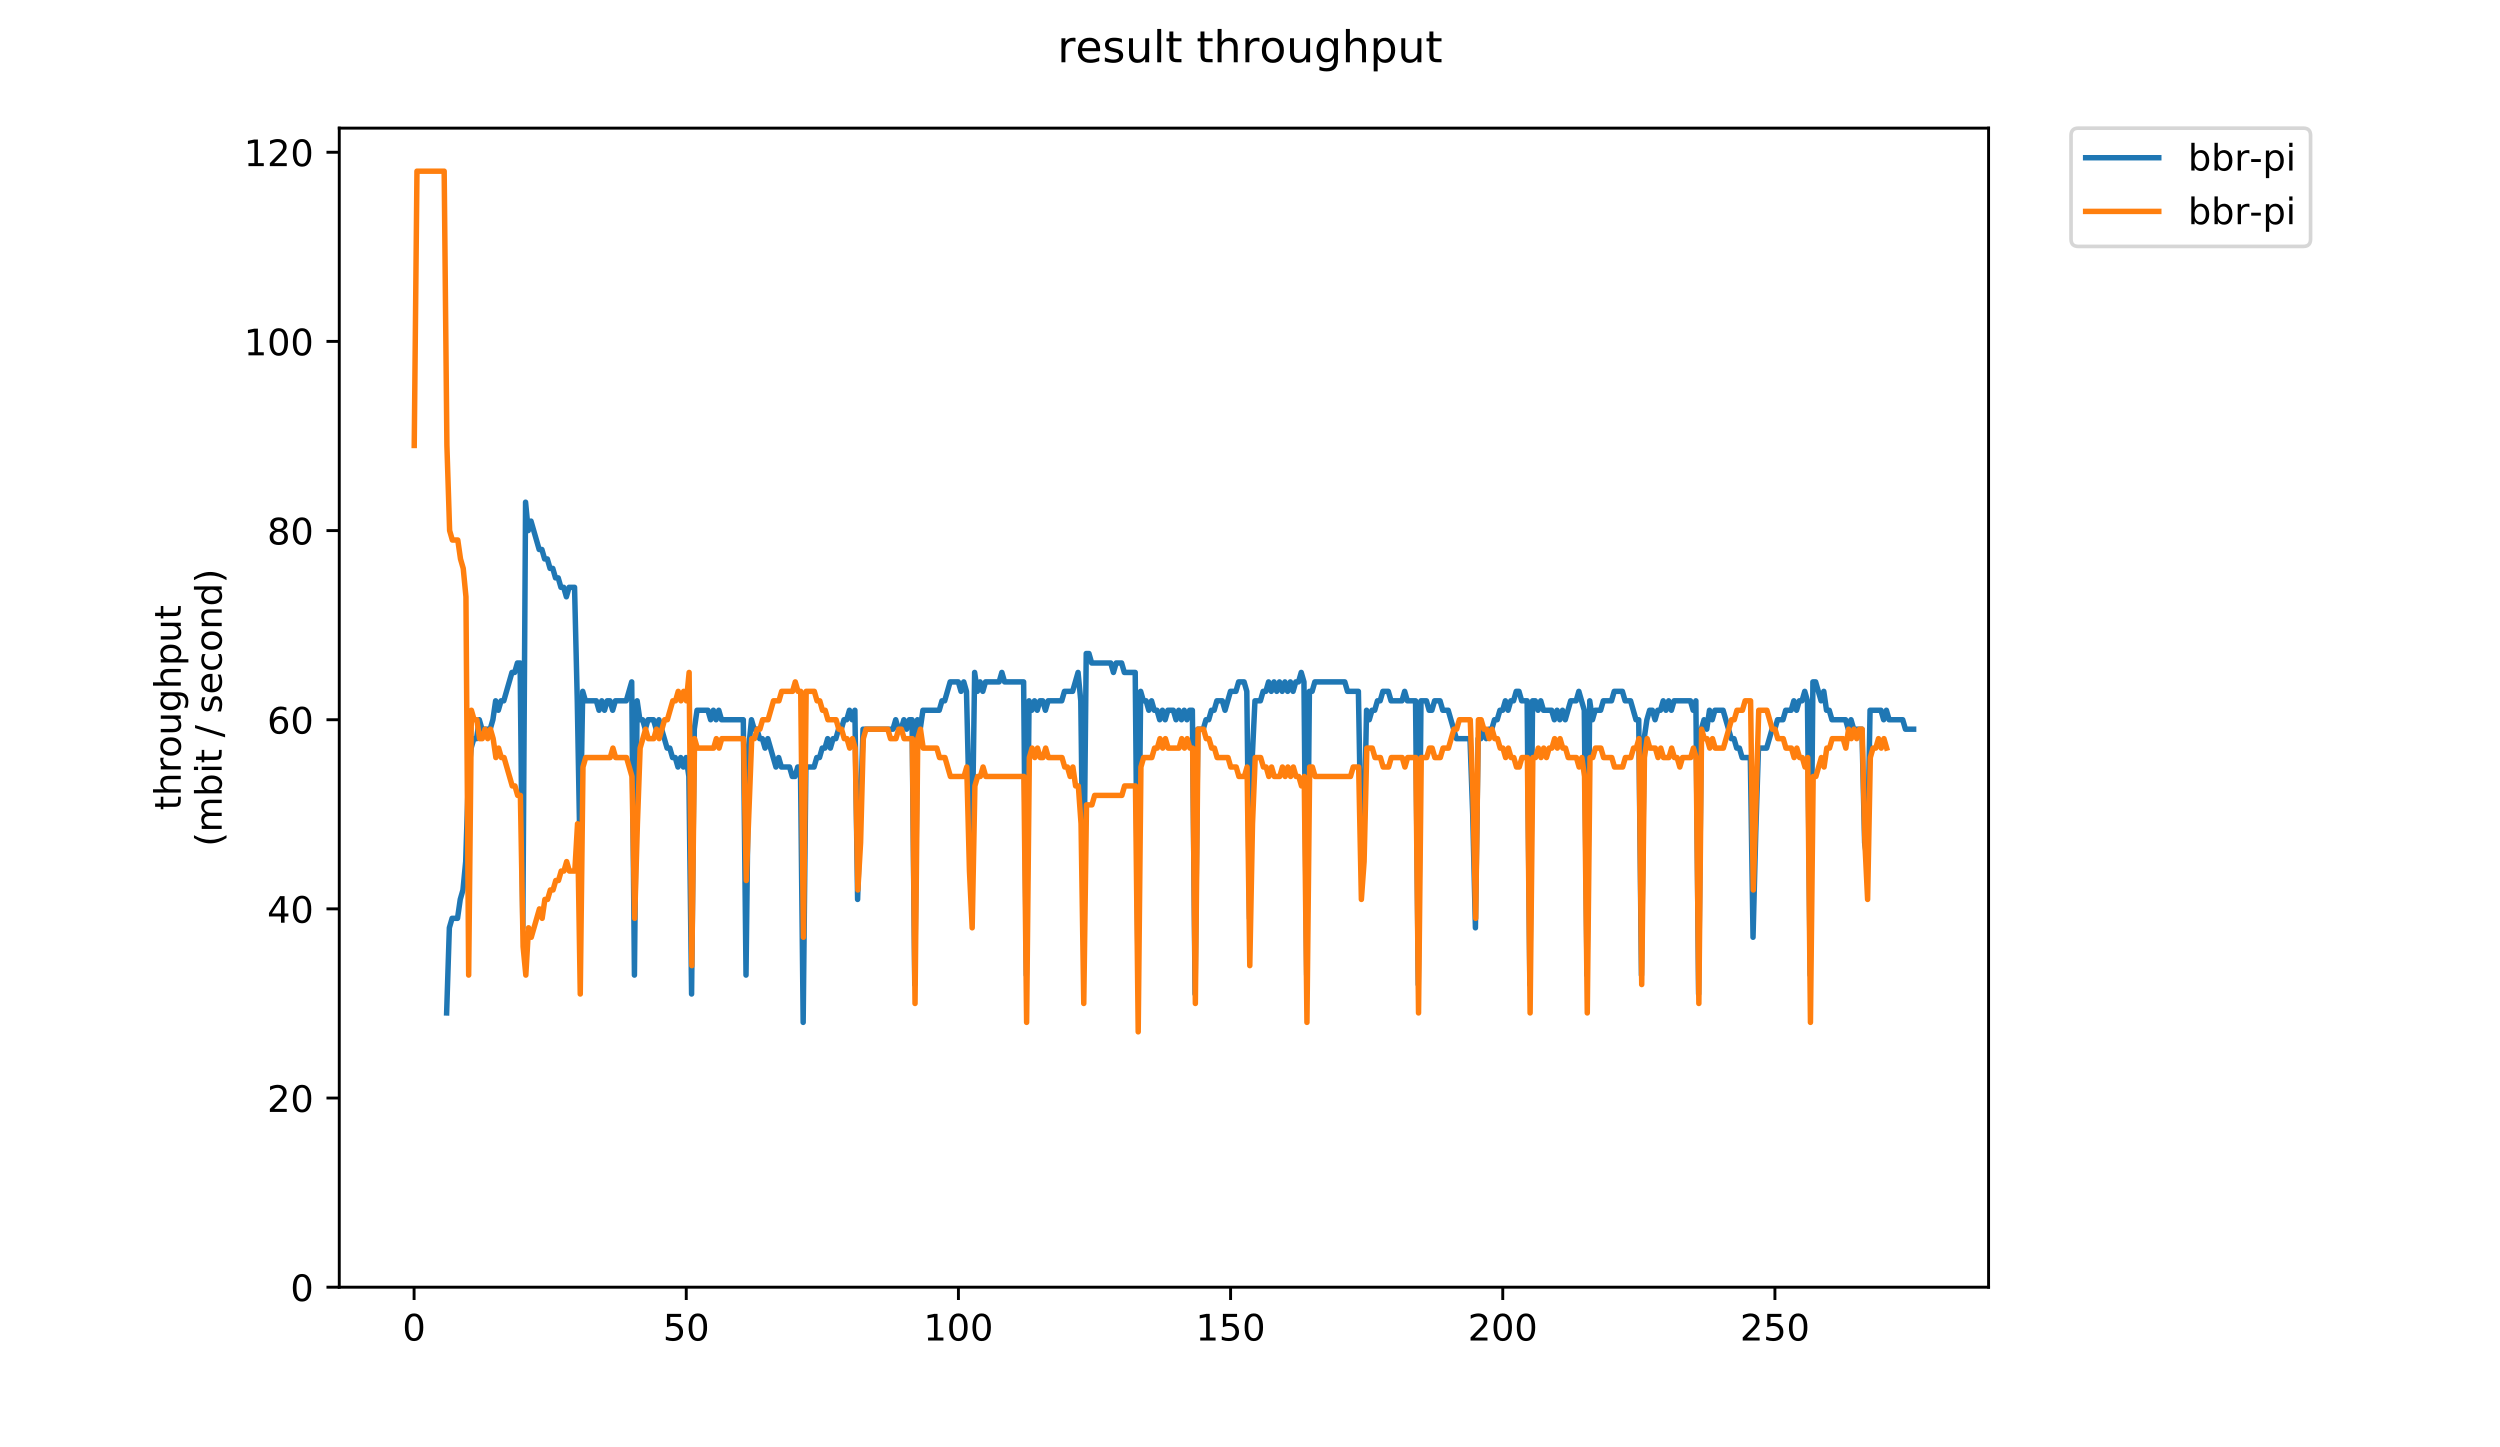 <?xml version="1.0" encoding="utf-8" standalone="no"?>
<!DOCTYPE svg PUBLIC "-//W3C//DTD SVG 1.1//EN"
  "http://www.w3.org/Graphics/SVG/1.1/DTD/svg11.dtd">
<!-- Created with matplotlib (https://matplotlib.org/) -->
<svg height="396pt" version="1.1" viewBox="0 0 684 396" width="684pt" xmlns="http://www.w3.org/2000/svg" xmlns:xlink="http://www.w3.org/1999/xlink">
 <defs>
  <style type="text/css">
*{stroke-linecap:butt;stroke-linejoin:round;}
  </style>
 </defs>
 <g id="figure_1">
  <g id="patch_1">
   <path d="M 0 396 
L 684 396 
L 684 0 
L 0 0 
z
" style="fill:#ffffff;"/>
  </g>
  <g id="axes_1">
   <g id="patch_2">
    <path d="M 92.824 352.174 
L 544.074 352.174 
L 544.074 35.062 
L 92.824 35.062 
z
" style="fill:#ffffff;"/>
   </g>
   <g id="matplotlib.axis_1">
    <g id="xtick_1">
     <g id="line2d_1">
      <defs>
       <path d="M 0 0 
L 0 3.5 
" id="m5787524701" style="stroke:#000000;stroke-width:0.8;"/>
      </defs>
      <g>
       <use style="stroke:#000000;stroke-width:0.8;" x="113.295" xlink:href="#m5787524701" y="352.174"/>
      </g>
     </g>
     <g id="text_1">
      <!-- 0 -->
      <defs>
       <path d="M 31.781 66.406 
Q 24.172 66.406 20.328 58.906 
Q 16.5 51.422 16.5 36.375 
Q 16.5 21.391 20.328 13.891 
Q 24.172 6.391 31.781 6.391 
Q 39.453 6.391 43.281 13.891 
Q 47.125 21.391 47.125 36.375 
Q 47.125 51.422 43.281 58.906 
Q 39.453 66.406 31.781 66.406 
z
M 31.781 74.219 
Q 44.047 74.219 50.516 64.516 
Q 56.984 54.828 56.984 36.375 
Q 56.984 17.969 50.516 8.266 
Q 44.047 -1.422 31.781 -1.422 
Q 19.531 -1.422 13.062 8.266 
Q 6.594 17.969 6.594 36.375 
Q 6.594 54.828 13.062 64.516 
Q 19.531 74.219 31.781 74.219 
z
" id="DejaVuSans-48"/>
      </defs>
      <g transform="translate(110.114 366.773)scale(0.1 -0.1)">
       <use xlink:href="#DejaVuSans-48"/>
      </g>
     </g>
    </g>
    <g id="xtick_2">
     <g id="line2d_2">
      <g>
       <use style="stroke:#000000;stroke-width:0.8;" x="187.76" xlink:href="#m5787524701" y="352.174"/>
      </g>
     </g>
     <g id="text_2">
      <!-- 50 -->
      <defs>
       <path d="M 10.797 72.906 
L 49.516 72.906 
L 49.516 64.594 
L 19.828 64.594 
L 19.828 46.734 
Q 21.969 47.469 24.109 47.828 
Q 26.266 48.188 28.422 48.188 
Q 40.625 48.188 47.75 41.5 
Q 54.891 34.812 54.891 23.391 
Q 54.891 11.625 47.562 5.094 
Q 40.234 -1.422 26.906 -1.422 
Q 22.312 -1.422 17.547 -0.641 
Q 12.797 0.141 7.719 1.703 
L 7.719 11.625 
Q 12.109 9.234 16.797 8.062 
Q 21.484 6.891 26.703 6.891 
Q 35.156 6.891 40.078 11.328 
Q 45.016 15.766 45.016 23.391 
Q 45.016 31 40.078 35.438 
Q 35.156 39.891 26.703 39.891 
Q 22.75 39.891 18.812 39.016 
Q 14.891 38.141 10.797 36.281 
z
" id="DejaVuSans-53"/>
      </defs>
      <g transform="translate(181.397 366.773)scale(0.1 -0.1)">
       <use xlink:href="#DejaVuSans-53"/>
       <use x="63.623" xlink:href="#DejaVuSans-48"/>
      </g>
     </g>
    </g>
    <g id="xtick_3">
     <g id="line2d_3">
      <g>
       <use style="stroke:#000000;stroke-width:0.8;" x="262.224" xlink:href="#m5787524701" y="352.174"/>
      </g>
     </g>
     <g id="text_3">
      <!-- 100 -->
      <defs>
       <path d="M 12.406 8.297 
L 28.516 8.297 
L 28.516 63.922 
L 10.984 60.406 
L 10.984 69.391 
L 28.422 72.906 
L 38.281 72.906 
L 38.281 8.297 
L 54.391 8.297 
L 54.391 0 
L 12.406 0 
z
" id="DejaVuSans-49"/>
      </defs>
      <g transform="translate(252.681 366.773)scale(0.1 -0.1)">
       <use xlink:href="#DejaVuSans-49"/>
       <use x="63.623" xlink:href="#DejaVuSans-48"/>
       <use x="127.246" xlink:href="#DejaVuSans-48"/>
      </g>
     </g>
    </g>
    <g id="xtick_4">
     <g id="line2d_4">
      <g>
       <use style="stroke:#000000;stroke-width:0.8;" x="336.689" xlink:href="#m5787524701" y="352.174"/>
      </g>
     </g>
     <g id="text_4">
      <!-- 150 -->
      <g transform="translate(327.145 366.773)scale(0.1 -0.1)">
       <use xlink:href="#DejaVuSans-49"/>
       <use x="63.623" xlink:href="#DejaVuSans-53"/>
       <use x="127.246" xlink:href="#DejaVuSans-48"/>
      </g>
     </g>
    </g>
    <g id="xtick_5">
     <g id="line2d_5">
      <g>
       <use style="stroke:#000000;stroke-width:0.8;" x="411.154" xlink:href="#m5787524701" y="352.174"/>
      </g>
     </g>
     <g id="text_5">
      <!-- 200 -->
      <defs>
       <path d="M 19.188 8.297 
L 53.609 8.297 
L 53.609 0 
L 7.328 0 
L 7.328 8.297 
Q 12.938 14.109 22.625 23.891 
Q 32.328 33.688 34.812 36.531 
Q 39.547 41.844 41.422 45.531 
Q 43.312 49.219 43.312 52.781 
Q 43.312 58.594 39.234 62.25 
Q 35.156 65.922 28.609 65.922 
Q 23.969 65.922 18.812 64.312 
Q 13.672 62.703 7.812 59.422 
L 7.812 69.391 
Q 13.766 71.781 18.938 73 
Q 24.125 74.219 28.422 74.219 
Q 39.75 74.219 46.484 68.547 
Q 53.219 62.891 53.219 53.422 
Q 53.219 48.922 51.531 44.891 
Q 49.859 40.875 45.406 35.406 
Q 44.188 33.984 37.641 27.219 
Q 31.109 20.453 19.188 8.297 
z
" id="DejaVuSans-50"/>
      </defs>
      <g transform="translate(401.61 366.773)scale(0.1 -0.1)">
       <use xlink:href="#DejaVuSans-50"/>
       <use x="63.623" xlink:href="#DejaVuSans-48"/>
       <use x="127.246" xlink:href="#DejaVuSans-48"/>
      </g>
     </g>
    </g>
    <g id="xtick_6">
     <g id="line2d_6">
      <g>
       <use style="stroke:#000000;stroke-width:0.8;" x="485.618" xlink:href="#m5787524701" y="352.174"/>
      </g>
     </g>
     <g id="text_6">
      <!-- 250 -->
      <g transform="translate(476.075 366.773)scale(0.1 -0.1)">
       <use xlink:href="#DejaVuSans-50"/>
       <use x="63.623" xlink:href="#DejaVuSans-53"/>
       <use x="127.246" xlink:href="#DejaVuSans-48"/>
      </g>
     </g>
    </g>
   </g>
   <g id="matplotlib.axis_2">
    <g id="ytick_1">
     <g id="line2d_7">
      <defs>
       <path d="M 0 0 
L -3.5 0 
" id="mc5eca26beb" style="stroke:#000000;stroke-width:0.8;"/>
      </defs>
      <g>
       <use style="stroke:#000000;stroke-width:0.8;" x="92.824" xlink:href="#mc5eca26beb" y="352.174"/>
      </g>
     </g>
     <g id="text_7">
      <!-- 0 -->
      <g transform="translate(79.461 355.973)scale(0.1 -0.1)">
       <use xlink:href="#DejaVuSans-48"/>
      </g>
     </g>
    </g>
    <g id="ytick_2">
     <g id="line2d_8">
      <g>
       <use style="stroke:#000000;stroke-width:0.8;" x="92.824" xlink:href="#mc5eca26beb" y="300.422"/>
      </g>
     </g>
     <g id="text_8">
      <!-- 20 -->
      <g transform="translate(73.099 304.221)scale(0.1 -0.1)">
       <use xlink:href="#DejaVuSans-50"/>
       <use x="63.623" xlink:href="#DejaVuSans-48"/>
      </g>
     </g>
    </g>
    <g id="ytick_3">
     <g id="line2d_9">
      <g>
       <use style="stroke:#000000;stroke-width:0.8;" x="92.824" xlink:href="#mc5eca26beb" y="248.67"/>
      </g>
     </g>
     <g id="text_9">
      <!-- 40 -->
      <defs>
       <path d="M 37.797 64.312 
L 12.891 25.391 
L 37.797 25.391 
z
M 35.203 72.906 
L 47.609 72.906 
L 47.609 25.391 
L 58.016 25.391 
L 58.016 17.188 
L 47.609 17.188 
L 47.609 0 
L 37.797 0 
L 37.797 17.188 
L 4.891 17.188 
L 4.891 26.703 
z
" id="DejaVuSans-52"/>
      </defs>
      <g transform="translate(73.099 252.469)scale(0.1 -0.1)">
       <use xlink:href="#DejaVuSans-52"/>
       <use x="63.623" xlink:href="#DejaVuSans-48"/>
      </g>
     </g>
    </g>
    <g id="ytick_4">
     <g id="line2d_10">
      <g>
       <use style="stroke:#000000;stroke-width:0.8;" x="92.824" xlink:href="#mc5eca26beb" y="196.918"/>
      </g>
     </g>
     <g id="text_10">
      <!-- 60 -->
      <defs>
       <path d="M 33.016 40.375 
Q 26.375 40.375 22.484 35.828 
Q 18.609 31.297 18.609 23.391 
Q 18.609 15.531 22.484 10.953 
Q 26.375 6.391 33.016 6.391 
Q 39.656 6.391 43.531 10.953 
Q 47.406 15.531 47.406 23.391 
Q 47.406 31.297 43.531 35.828 
Q 39.656 40.375 33.016 40.375 
z
M 52.594 71.297 
L 52.594 62.312 
Q 48.875 64.062 45.094 64.984 
Q 41.312 65.922 37.594 65.922 
Q 27.828 65.922 22.672 59.328 
Q 17.531 52.734 16.797 39.406 
Q 19.672 43.656 24.016 45.922 
Q 28.375 48.188 33.594 48.188 
Q 44.578 48.188 50.953 41.516 
Q 57.328 34.859 57.328 23.391 
Q 57.328 12.156 50.688 5.359 
Q 44.047 -1.422 33.016 -1.422 
Q 20.359 -1.422 13.672 8.266 
Q 6.984 17.969 6.984 36.375 
Q 6.984 53.656 15.188 63.938 
Q 23.391 74.219 37.203 74.219 
Q 40.922 74.219 44.703 73.484 
Q 48.484 72.75 52.594 71.297 
z
" id="DejaVuSans-54"/>
      </defs>
      <g transform="translate(73.099 200.717)scale(0.1 -0.1)">
       <use xlink:href="#DejaVuSans-54"/>
       <use x="63.623" xlink:href="#DejaVuSans-48"/>
      </g>
     </g>
    </g>
    <g id="ytick_5">
     <g id="line2d_11">
      <g>
       <use style="stroke:#000000;stroke-width:0.8;" x="92.824" xlink:href="#mc5eca26beb" y="145.165"/>
      </g>
     </g>
     <g id="text_11">
      <!-- 80 -->
      <defs>
       <path d="M 31.781 34.625 
Q 24.75 34.625 20.719 30.859 
Q 16.703 27.094 16.703 20.516 
Q 16.703 13.922 20.719 10.156 
Q 24.75 6.391 31.781 6.391 
Q 38.812 6.391 42.859 10.172 
Q 46.922 13.969 46.922 20.516 
Q 46.922 27.094 42.891 30.859 
Q 38.875 34.625 31.781 34.625 
z
M 21.922 38.812 
Q 15.578 40.375 12.031 44.719 
Q 8.5 49.078 8.5 55.328 
Q 8.5 64.062 14.719 69.141 
Q 20.953 74.219 31.781 74.219 
Q 42.672 74.219 48.875 69.141 
Q 55.078 64.062 55.078 55.328 
Q 55.078 49.078 51.531 44.719 
Q 48 40.375 41.703 38.812 
Q 48.828 37.156 52.797 32.312 
Q 56.781 27.484 56.781 20.516 
Q 56.781 9.906 50.312 4.234 
Q 43.844 -1.422 31.781 -1.422 
Q 19.734 -1.422 13.25 4.234 
Q 6.781 9.906 6.781 20.516 
Q 6.781 27.484 10.781 32.312 
Q 14.797 37.156 21.922 38.812 
z
M 18.312 54.391 
Q 18.312 48.734 21.844 45.562 
Q 25.391 42.391 31.781 42.391 
Q 38.141 42.391 41.719 45.562 
Q 45.312 48.734 45.312 54.391 
Q 45.312 60.062 41.719 63.234 
Q 38.141 66.406 31.781 66.406 
Q 25.391 66.406 21.844 63.234 
Q 18.312 60.062 18.312 54.391 
z
" id="DejaVuSans-56"/>
      </defs>
      <g transform="translate(73.099 148.965)scale(0.1 -0.1)">
       <use xlink:href="#DejaVuSans-56"/>
       <use x="63.623" xlink:href="#DejaVuSans-48"/>
      </g>
     </g>
    </g>
    <g id="ytick_6">
     <g id="line2d_12">
      <g>
       <use style="stroke:#000000;stroke-width:0.8;" x="92.824" xlink:href="#mc5eca26beb" y="93.413"/>
      </g>
     </g>
     <g id="text_12">
      <!-- 100 -->
      <g transform="translate(66.736 97.212)scale(0.1 -0.1)">
       <use xlink:href="#DejaVuSans-49"/>
       <use x="63.623" xlink:href="#DejaVuSans-48"/>
       <use x="127.246" xlink:href="#DejaVuSans-48"/>
      </g>
     </g>
    </g>
    <g id="ytick_7">
     <g id="line2d_13">
      <g>
       <use style="stroke:#000000;stroke-width:0.8;" x="92.824" xlink:href="#mc5eca26beb" y="41.661"/>
      </g>
     </g>
     <g id="text_13">
      <!-- 120 -->
      <g transform="translate(66.736 45.46)scale(0.1 -0.1)">
       <use xlink:href="#DejaVuSans-49"/>
       <use x="63.623" xlink:href="#DejaVuSans-50"/>
       <use x="127.246" xlink:href="#DejaVuSans-48"/>
      </g>
     </g>
    </g>
    <g id="text_14">
     <!-- throughput -->
     <defs>
      <path d="M 18.312 70.219 
L 18.312 54.688 
L 36.812 54.688 
L 36.812 47.703 
L 18.312 47.703 
L 18.312 18.016 
Q 18.312 11.328 20.141 9.422 
Q 21.969 7.516 27.594 7.516 
L 36.812 7.516 
L 36.812 0 
L 27.594 0 
Q 17.188 0 13.234 3.875 
Q 9.281 7.766 9.281 18.016 
L 9.281 47.703 
L 2.688 47.703 
L 2.688 54.688 
L 9.281 54.688 
L 9.281 70.219 
z
" id="DejaVuSans-116"/>
      <path d="M 54.891 33.016 
L 54.891 0 
L 45.906 0 
L 45.906 32.719 
Q 45.906 40.484 42.875 44.328 
Q 39.844 48.188 33.797 48.188 
Q 26.516 48.188 22.312 43.547 
Q 18.109 38.922 18.109 30.906 
L 18.109 0 
L 9.078 0 
L 9.078 75.984 
L 18.109 75.984 
L 18.109 46.188 
Q 21.344 51.125 25.703 53.562 
Q 30.078 56 35.797 56 
Q 45.219 56 50.047 50.172 
Q 54.891 44.344 54.891 33.016 
z
" id="DejaVuSans-104"/>
      <path d="M 41.109 46.297 
Q 39.594 47.172 37.812 47.578 
Q 36.031 48 33.891 48 
Q 26.266 48 22.188 43.047 
Q 18.109 38.094 18.109 28.812 
L 18.109 0 
L 9.078 0 
L 9.078 54.688 
L 18.109 54.688 
L 18.109 46.188 
Q 20.953 51.172 25.484 53.578 
Q 30.031 56 36.531 56 
Q 37.453 56 38.578 55.875 
Q 39.703 55.766 41.062 55.516 
z
" id="DejaVuSans-114"/>
      <path d="M 30.609 48.391 
Q 23.391 48.391 19.188 42.75 
Q 14.984 37.109 14.984 27.297 
Q 14.984 17.484 19.156 11.844 
Q 23.344 6.203 30.609 6.203 
Q 37.797 6.203 41.984 11.859 
Q 46.188 17.531 46.188 27.297 
Q 46.188 37.016 41.984 42.703 
Q 37.797 48.391 30.609 48.391 
z
M 30.609 56 
Q 42.328 56 49.016 48.375 
Q 55.719 40.766 55.719 27.297 
Q 55.719 13.875 49.016 6.219 
Q 42.328 -1.422 30.609 -1.422 
Q 18.844 -1.422 12.172 6.219 
Q 5.516 13.875 5.516 27.297 
Q 5.516 40.766 12.172 48.375 
Q 18.844 56 30.609 56 
z
" id="DejaVuSans-111"/>
      <path d="M 8.5 21.578 
L 8.5 54.688 
L 17.484 54.688 
L 17.484 21.922 
Q 17.484 14.156 20.5 10.266 
Q 23.531 6.391 29.594 6.391 
Q 36.859 6.391 41.078 11.031 
Q 45.312 15.672 45.312 23.688 
L 45.312 54.688 
L 54.297 54.688 
L 54.297 0 
L 45.312 0 
L 45.312 8.406 
Q 42.047 3.422 37.719 1 
Q 33.406 -1.422 27.688 -1.422 
Q 18.266 -1.422 13.375 4.438 
Q 8.5 10.297 8.5 21.578 
z
M 31.109 56 
z
" id="DejaVuSans-117"/>
      <path d="M 45.406 27.984 
Q 45.406 37.75 41.375 43.109 
Q 37.359 48.484 30.078 48.484 
Q 22.859 48.484 18.828 43.109 
Q 14.797 37.75 14.797 27.984 
Q 14.797 18.266 18.828 12.891 
Q 22.859 7.516 30.078 7.516 
Q 37.359 7.516 41.375 12.891 
Q 45.406 18.266 45.406 27.984 
z
M 54.391 6.781 
Q 54.391 -7.172 48.188 -13.984 
Q 42 -20.797 29.203 -20.797 
Q 24.469 -20.797 20.266 -20.094 
Q 16.062 -19.391 12.109 -17.922 
L 12.109 -9.188 
Q 16.062 -11.328 19.922 -12.344 
Q 23.781 -13.375 27.781 -13.375 
Q 36.625 -13.375 41.016 -8.766 
Q 45.406 -4.156 45.406 5.172 
L 45.406 9.625 
Q 42.625 4.781 38.281 2.391 
Q 33.938 0 27.875 0 
Q 17.828 0 11.672 7.656 
Q 5.516 15.328 5.516 27.984 
Q 5.516 40.672 11.672 48.328 
Q 17.828 56 27.875 56 
Q 33.938 56 38.281 53.609 
Q 42.625 51.219 45.406 46.391 
L 45.406 54.688 
L 54.391 54.688 
z
" id="DejaVuSans-103"/>
      <path d="M 18.109 8.203 
L 18.109 -20.797 
L 9.078 -20.797 
L 9.078 54.688 
L 18.109 54.688 
L 18.109 46.391 
Q 20.953 51.266 25.266 53.625 
Q 29.594 56 35.594 56 
Q 45.562 56 51.781 48.094 
Q 58.016 40.188 58.016 27.297 
Q 58.016 14.406 51.781 6.484 
Q 45.562 -1.422 35.594 -1.422 
Q 29.594 -1.422 25.266 0.953 
Q 20.953 3.328 18.109 8.203 
z
M 48.688 27.297 
Q 48.688 37.203 44.609 42.844 
Q 40.531 48.484 33.406 48.484 
Q 26.266 48.484 22.188 42.844 
Q 18.109 37.203 18.109 27.297 
Q 18.109 17.391 22.188 11.75 
Q 26.266 6.109 33.406 6.109 
Q 40.531 6.109 44.609 11.75 
Q 48.688 17.391 48.688 27.297 
z
" id="DejaVuSans-112"/>
     </defs>
     <g transform="translate(49.459 221.675)rotate(-90)scale(0.1 -0.1)">
      <use xlink:href="#DejaVuSans-116"/>
      <use x="39.209" xlink:href="#DejaVuSans-104"/>
      <use x="102.588" xlink:href="#DejaVuSans-114"/>
      <use x="143.67" xlink:href="#DejaVuSans-111"/>
      <use x="204.852" xlink:href="#DejaVuSans-117"/>
      <use x="268.23" xlink:href="#DejaVuSans-103"/>
      <use x="331.707" xlink:href="#DejaVuSans-104"/>
      <use x="395.086" xlink:href="#DejaVuSans-112"/>
      <use x="458.562" xlink:href="#DejaVuSans-117"/>
      <use x="521.941" xlink:href="#DejaVuSans-116"/>
     </g>
     <!-- (mbit / second) -->
     <defs>
      <path d="M 31 75.875 
Q 24.469 64.656 21.281 53.656 
Q 18.109 42.672 18.109 31.391 
Q 18.109 20.125 21.312 9.062 
Q 24.516 -2 31 -13.188 
L 23.188 -13.188 
Q 15.875 -1.703 12.234 9.375 
Q 8.594 20.453 8.594 31.391 
Q 8.594 42.281 12.203 53.312 
Q 15.828 64.359 23.188 75.875 
z
" id="DejaVuSans-40"/>
      <path d="M 52 44.188 
Q 55.375 50.25 60.062 53.125 
Q 64.75 56 71.094 56 
Q 79.641 56 84.281 50.016 
Q 88.922 44.047 88.922 33.016 
L 88.922 0 
L 79.891 0 
L 79.891 32.719 
Q 79.891 40.578 77.094 44.375 
Q 74.312 48.188 68.609 48.188 
Q 61.625 48.188 57.562 43.547 
Q 53.516 38.922 53.516 30.906 
L 53.516 0 
L 44.484 0 
L 44.484 32.719 
Q 44.484 40.625 41.703 44.406 
Q 38.922 48.188 33.109 48.188 
Q 26.219 48.188 22.156 43.531 
Q 18.109 38.875 18.109 30.906 
L 18.109 0 
L 9.078 0 
L 9.078 54.688 
L 18.109 54.688 
L 18.109 46.188 
Q 21.188 51.219 25.484 53.609 
Q 29.781 56 35.688 56 
Q 41.656 56 45.828 52.969 
Q 50 49.953 52 44.188 
z
" id="DejaVuSans-109"/>
      <path d="M 48.688 27.297 
Q 48.688 37.203 44.609 42.844 
Q 40.531 48.484 33.406 48.484 
Q 26.266 48.484 22.188 42.844 
Q 18.109 37.203 18.109 27.297 
Q 18.109 17.391 22.188 11.75 
Q 26.266 6.109 33.406 6.109 
Q 40.531 6.109 44.609 11.75 
Q 48.688 17.391 48.688 27.297 
z
M 18.109 46.391 
Q 20.953 51.266 25.266 53.625 
Q 29.594 56 35.594 56 
Q 45.562 56 51.781 48.094 
Q 58.016 40.188 58.016 27.297 
Q 58.016 14.406 51.781 6.484 
Q 45.562 -1.422 35.594 -1.422 
Q 29.594 -1.422 25.266 0.953 
Q 20.953 3.328 18.109 8.203 
L 18.109 0 
L 9.078 0 
L 9.078 75.984 
L 18.109 75.984 
z
" id="DejaVuSans-98"/>
      <path d="M 9.422 54.688 
L 18.406 54.688 
L 18.406 0 
L 9.422 0 
z
M 9.422 75.984 
L 18.406 75.984 
L 18.406 64.594 
L 9.422 64.594 
z
" id="DejaVuSans-105"/>
      <path id="DejaVuSans-32"/>
      <path d="M 25.391 72.906 
L 33.688 72.906 
L 8.297 -9.281 
L 0 -9.281 
z
" id="DejaVuSans-47"/>
      <path d="M 44.281 53.078 
L 44.281 44.578 
Q 40.484 46.531 36.375 47.5 
Q 32.281 48.484 27.875 48.484 
Q 21.188 48.484 17.844 46.438 
Q 14.5 44.391 14.5 40.281 
Q 14.5 37.156 16.891 35.375 
Q 19.281 33.594 26.516 31.984 
L 29.594 31.297 
Q 39.156 29.25 43.188 25.516 
Q 47.219 21.781 47.219 15.094 
Q 47.219 7.469 41.188 3.016 
Q 35.156 -1.422 24.609 -1.422 
Q 20.219 -1.422 15.453 -0.562 
Q 10.688 0.297 5.422 2 
L 5.422 11.281 
Q 10.406 8.688 15.234 7.391 
Q 20.062 6.109 24.812 6.109 
Q 31.156 6.109 34.562 8.281 
Q 37.984 10.453 37.984 14.406 
Q 37.984 18.062 35.516 20.016 
Q 33.062 21.969 24.703 23.781 
L 21.578 24.516 
Q 13.234 26.266 9.516 29.906 
Q 5.812 33.547 5.812 39.891 
Q 5.812 47.609 11.281 51.797 
Q 16.75 56 26.812 56 
Q 31.781 56 36.172 55.266 
Q 40.578 54.547 44.281 53.078 
z
" id="DejaVuSans-115"/>
      <path d="M 56.203 29.594 
L 56.203 25.203 
L 14.891 25.203 
Q 15.484 15.922 20.484 11.062 
Q 25.484 6.203 34.422 6.203 
Q 39.594 6.203 44.453 7.469 
Q 49.312 8.734 54.109 11.281 
L 54.109 2.781 
Q 49.266 0.734 44.188 -0.344 
Q 39.109 -1.422 33.891 -1.422 
Q 20.797 -1.422 13.156 6.188 
Q 5.516 13.812 5.516 26.812 
Q 5.516 40.234 12.766 48.109 
Q 20.016 56 32.328 56 
Q 43.359 56 49.781 48.891 
Q 56.203 41.797 56.203 29.594 
z
M 47.219 32.234 
Q 47.125 39.594 43.094 43.984 
Q 39.062 48.391 32.422 48.391 
Q 24.906 48.391 20.391 44.141 
Q 15.875 39.891 15.188 32.172 
z
" id="DejaVuSans-101"/>
      <path d="M 48.781 52.594 
L 48.781 44.188 
Q 44.969 46.297 41.141 47.344 
Q 37.312 48.391 33.406 48.391 
Q 24.656 48.391 19.812 42.844 
Q 14.984 37.312 14.984 27.297 
Q 14.984 17.281 19.812 11.734 
Q 24.656 6.203 33.406 6.203 
Q 37.312 6.203 41.141 7.25 
Q 44.969 8.297 48.781 10.406 
L 48.781 2.094 
Q 45.016 0.344 40.984 -0.531 
Q 36.969 -1.422 32.422 -1.422 
Q 20.062 -1.422 12.781 6.344 
Q 5.516 14.109 5.516 27.297 
Q 5.516 40.672 12.859 48.328 
Q 20.219 56 33.016 56 
Q 37.156 56 41.109 55.141 
Q 45.062 54.297 48.781 52.594 
z
" id="DejaVuSans-99"/>
      <path d="M 54.891 33.016 
L 54.891 0 
L 45.906 0 
L 45.906 32.719 
Q 45.906 40.484 42.875 44.328 
Q 39.844 48.188 33.797 48.188 
Q 26.516 48.188 22.312 43.547 
Q 18.109 38.922 18.109 30.906 
L 18.109 0 
L 9.078 0 
L 9.078 54.688 
L 18.109 54.688 
L 18.109 46.188 
Q 21.344 51.125 25.703 53.562 
Q 30.078 56 35.797 56 
Q 45.219 56 50.047 50.172 
Q 54.891 44.344 54.891 33.016 
z
" id="DejaVuSans-110"/>
      <path d="M 45.406 46.391 
L 45.406 75.984 
L 54.391 75.984 
L 54.391 0 
L 45.406 0 
L 45.406 8.203 
Q 42.578 3.328 38.25 0.953 
Q 33.938 -1.422 27.875 -1.422 
Q 17.969 -1.422 11.734 6.484 
Q 5.516 14.406 5.516 27.297 
Q 5.516 40.188 11.734 48.094 
Q 17.969 56 27.875 56 
Q 33.938 56 38.25 53.625 
Q 42.578 51.266 45.406 46.391 
z
M 14.797 27.297 
Q 14.797 17.391 18.875 11.75 
Q 22.953 6.109 30.078 6.109 
Q 37.203 6.109 41.297 11.75 
Q 45.406 17.391 45.406 27.297 
Q 45.406 37.203 41.297 42.844 
Q 37.203 48.484 30.078 48.484 
Q 22.953 48.484 18.875 42.844 
Q 14.797 37.203 14.797 27.297 
z
" id="DejaVuSans-100"/>
      <path d="M 8.016 75.875 
L 15.828 75.875 
Q 23.141 64.359 26.781 53.312 
Q 30.422 42.281 30.422 31.391 
Q 30.422 20.453 26.781 9.375 
Q 23.141 -1.703 15.828 -13.188 
L 8.016 -13.188 
Q 14.5 -2 17.703 9.062 
Q 20.906 20.125 20.906 31.391 
Q 20.906 42.672 17.703 53.656 
Q 14.5 64.656 8.016 75.875 
z
" id="DejaVuSans-41"/>
     </defs>
     <g transform="translate(60.657 231.609)rotate(-90)scale(0.1 -0.1)">
      <use xlink:href="#DejaVuSans-40"/>
      <use x="39.014" xlink:href="#DejaVuSans-109"/>
      <use x="136.426" xlink:href="#DejaVuSans-98"/>
      <use x="199.902" xlink:href="#DejaVuSans-105"/>
      <use x="227.686" xlink:href="#DejaVuSans-116"/>
      <use x="266.895" xlink:href="#DejaVuSans-32"/>
      <use x="298.682" xlink:href="#DejaVuSans-47"/>
      <use x="332.373" xlink:href="#DejaVuSans-32"/>
      <use x="364.16" xlink:href="#DejaVuSans-115"/>
      <use x="416.26" xlink:href="#DejaVuSans-101"/>
      <use x="477.783" xlink:href="#DejaVuSans-99"/>
      <use x="532.764" xlink:href="#DejaVuSans-111"/>
      <use x="593.945" xlink:href="#DejaVuSans-110"/>
      <use x="657.324" xlink:href="#DejaVuSans-100"/>
      <use x="720.801" xlink:href="#DejaVuSans-41"/>
     </g>
    </g>
   </g>
   <g id="line2d_14">
    <path clip-path="url(#peba0c9af93)" d="M 122.198 277.133 
L 122.943 253.845 
L 123.687 251.257 
L 125.177 251.257 
L 125.921 246.082 
L 126.666 243.495 
L 127.411 235.732 
L 128.155 212.443 
L 128.9 204.68 
L 129.645 202.093 
L 130.389 202.093 
L 131.134 196.918 
L 131.878 199.505 
L 134.112 199.505 
L 134.857 196.918 
L 135.602 191.742 
L 136.346 194.33 
L 137.091 191.742 
L 137.836 191.742 
L 140.07 183.979 
L 140.814 183.979 
L 141.559 181.392 
L 142.304 181.392 
L 143.048 253.845 
L 143.793 137.402 
L 144.537 145.165 
L 145.282 142.578 
L 147.516 150.341 
L 148.261 150.341 
L 149.005 152.928 
L 149.75 152.928 
L 150.495 155.516 
L 151.239 155.516 
L 151.984 158.103 
L 152.729 158.103 
L 153.473 160.691 
L 154.218 160.691 
L 154.963 163.279 
L 155.707 160.691 
L 157.196 160.691 
L 157.941 191.742 
L 158.686 233.144 
L 159.43 189.155 
L 160.175 191.742 
L 163.154 191.742 
L 163.898 194.33 
L 164.643 191.742 
L 165.388 194.33 
L 166.132 191.742 
L 166.877 191.742 
L 167.621 194.33 
L 168.366 191.742 
L 171.345 191.742 
L 172.834 186.567 
L 173.579 266.783 
L 174.323 191.742 
L 175.068 196.918 
L 175.813 196.918 
L 176.557 199.505 
L 177.302 196.918 
L 178.791 196.918 
L 179.536 199.505 
L 180.28 196.918 
L 182.514 204.68 
L 183.259 204.68 
L 184.004 207.268 
L 184.748 207.268 
L 185.493 209.856 
L 186.238 207.268 
L 186.982 209.856 
L 187.727 207.268 
L 188.472 212.443 
L 189.216 271.958 
L 189.961 199.505 
L 190.706 194.33 
L 193.684 194.33 
L 194.429 196.918 
L 195.173 194.33 
L 195.918 196.918 
L 196.663 194.33 
L 197.407 196.918 
L 203.365 196.918 
L 204.109 266.783 
L 204.854 204.68 
L 205.598 196.918 
L 206.343 199.505 
L 207.088 199.505 
L 207.832 202.093 
L 208.577 202.093 
L 209.322 204.68 
L 210.066 202.093 
L 212.3 209.856 
L 213.045 207.268 
L 213.79 209.856 
L 216.024 209.856 
L 216.768 212.443 
L 217.513 212.443 
L 218.257 209.856 
L 219.002 209.856 
L 219.747 279.721 
L 220.491 209.856 
L 222.725 209.856 
L 223.47 207.268 
L 224.215 207.268 
L 224.959 204.68 
L 225.704 204.68 
L 226.449 202.093 
L 227.193 204.68 
L 227.938 202.093 
L 228.683 202.093 
L 229.427 199.505 
L 230.172 199.505 
L 230.916 196.918 
L 231.661 196.918 
L 232.406 194.33 
L 233.15 196.918 
L 233.895 194.33 
L 234.64 246.082 
L 236.129 199.505 
L 244.32 199.505 
L 245.065 196.918 
L 245.809 199.505 
L 246.554 199.505 
L 247.299 196.918 
L 248.043 199.505 
L 248.788 196.918 
L 249.533 196.918 
L 250.277 269.371 
L 251.022 196.918 
L 251.767 199.505 
L 252.511 194.33 
L 256.979 194.33 
L 257.724 191.742 
L 258.468 191.742 
L 259.958 186.567 
L 262.192 186.567 
L 262.936 189.155 
L 263.681 186.567 
L 264.426 189.155 
L 265.17 220.206 
L 265.915 235.732 
L 266.659 183.979 
L 267.404 189.155 
L 268.149 186.567 
L 268.893 189.155 
L 269.638 186.567 
L 273.361 186.567 
L 274.106 183.979 
L 274.851 186.567 
L 280.063 186.567 
L 280.808 266.783 
L 281.552 191.742 
L 282.297 194.33 
L 283.042 191.742 
L 283.786 194.33 
L 284.531 191.742 
L 285.276 191.742 
L 286.02 194.33 
L 286.765 191.742 
L 290.488 191.742 
L 291.233 189.155 
L 293.467 189.155 
L 294.956 183.979 
L 295.701 191.742 
L 296.445 251.257 
L 297.19 178.804 
L 297.935 178.804 
L 298.679 181.392 
L 303.892 181.392 
L 304.636 183.979 
L 305.381 181.392 
L 306.87 181.392 
L 307.615 183.979 
L 310.594 183.979 
L 311.338 264.195 
L 312.083 189.155 
L 312.828 191.742 
L 313.572 191.742 
L 314.317 194.33 
L 315.062 191.742 
L 315.806 194.33 
L 316.551 194.33 
L 317.295 196.918 
L 318.04 194.33 
L 318.785 196.918 
L 319.529 194.33 
L 321.019 194.33 
L 321.763 196.918 
L 322.508 194.33 
L 323.253 196.918 
L 323.997 194.33 
L 324.742 196.918 
L 325.487 194.33 
L 326.231 194.33 
L 326.976 271.958 
L 327.721 199.505 
L 329.21 199.505 
L 329.954 196.918 
L 330.699 196.918 
L 331.444 194.33 
L 332.188 194.33 
L 332.933 191.742 
L 334.422 191.742 
L 335.167 194.33 
L 336.656 189.155 
L 338.146 189.155 
L 338.89 186.567 
L 340.379 186.567 
L 341.124 189.155 
L 341.869 251.257 
L 342.613 207.268 
L 343.358 191.742 
L 344.847 191.742 
L 345.592 189.155 
L 346.337 189.155 
L 347.081 186.567 
L 347.826 189.155 
L 348.571 186.567 
L 349.315 189.155 
L 350.06 186.567 
L 350.805 189.155 
L 351.549 186.567 
L 352.294 189.155 
L 353.038 186.567 
L 353.783 189.155 
L 354.528 186.567 
L 355.272 186.567 
L 356.017 183.979 
L 356.762 186.567 
L 357.506 266.783 
L 358.251 189.155 
L 358.996 189.155 
L 359.74 186.567 
L 367.931 186.567 
L 368.676 189.155 
L 371.655 189.155 
L 372.399 230.556 
L 373.144 230.556 
L 373.889 194.33 
L 374.633 196.918 
L 375.378 194.33 
L 376.123 194.33 
L 376.867 191.742 
L 377.612 191.742 
L 378.356 189.155 
L 379.846 189.155 
L 380.59 191.742 
L 383.569 191.742 
L 384.314 189.155 
L 385.058 191.742 
L 387.292 191.742 
L 388.037 269.371 
L 388.782 191.742 
L 390.271 191.742 
L 391.015 194.33 
L 391.76 194.33 
L 392.505 191.742 
L 393.994 191.742 
L 394.739 194.33 
L 396.228 194.33 
L 398.462 202.093 
L 402.185 202.093 
L 402.93 222.794 
L 403.674 253.845 
L 404.419 202.093 
L 405.164 202.093 
L 405.908 199.505 
L 406.653 202.093 
L 407.398 199.505 
L 408.142 199.505 
L 408.887 196.918 
L 409.632 196.918 
L 410.376 194.33 
L 411.121 194.33 
L 411.866 191.742 
L 412.61 194.33 
L 413.355 191.742 
L 414.099 191.742 
L 414.844 189.155 
L 415.589 189.155 
L 416.333 191.742 
L 417.823 191.742 
L 418.567 269.371 
L 419.312 191.742 
L 420.057 191.742 
L 420.801 194.33 
L 421.546 191.742 
L 422.291 194.33 
L 424.525 194.33 
L 425.269 196.918 
L 426.014 194.33 
L 426.758 196.918 
L 427.503 194.33 
L 428.248 196.918 
L 429.737 191.742 
L 431.226 191.742 
L 431.971 189.155 
L 433.46 194.33 
L 434.205 266.783 
L 434.95 191.742 
L 435.694 196.918 
L 436.439 194.33 
L 437.928 194.33 
L 438.673 191.742 
L 440.907 191.742 
L 441.651 189.155 
L 443.885 189.155 
L 444.63 191.742 
L 446.119 191.742 
L 447.609 196.918 
L 448.353 196.918 
L 449.098 266.783 
L 449.843 202.093 
L 450.587 196.918 
L 451.332 194.33 
L 452.076 194.33 
L 452.821 196.918 
L 453.566 194.33 
L 454.31 194.33 
L 455.055 191.742 
L 455.8 194.33 
L 456.544 191.742 
L 457.289 194.33 
L 458.034 191.742 
L 462.502 191.742 
L 463.246 194.33 
L 463.991 191.742 
L 464.735 271.958 
L 465.48 199.505 
L 466.225 196.918 
L 466.969 199.505 
L 467.714 194.33 
L 468.459 196.918 
L 469.203 194.33 
L 471.437 194.33 
L 473.671 202.093 
L 474.416 202.093 
L 475.161 204.68 
L 475.905 204.68 
L 476.65 207.268 
L 478.884 207.268 
L 479.628 256.433 
L 480.373 227.969 
L 481.118 204.68 
L 483.352 204.68 
L 484.841 199.505 
L 485.586 199.505 
L 486.33 196.918 
L 487.82 196.918 
L 488.564 194.33 
L 490.053 194.33 
L 490.798 191.742 
L 491.543 194.33 
L 492.287 191.742 
L 493.032 191.742 
L 493.777 189.155 
L 494.521 191.742 
L 495.266 266.783 
L 496.011 186.567 
L 496.755 186.567 
L 498.245 191.742 
L 498.989 189.155 
L 499.734 194.33 
L 500.478 194.33 
L 501.223 196.918 
L 504.946 196.918 
L 505.691 199.505 
L 506.436 196.918 
L 507.18 199.505 
L 509.414 199.505 
L 510.159 230.556 
L 510.904 235.732 
L 511.648 194.33 
L 514.627 194.33 
L 515.371 196.918 
L 516.116 194.33 
L 516.861 196.918 
L 520.584 196.918 
L 521.329 199.505 
L 523.563 199.505 
L 523.563 199.505 
" style="fill:none;stroke:#1f77b4;stroke-linecap:square;stroke-width:1.5;"/>
   </g>
   <g id="line2d_15">
    <path clip-path="url(#peba0c9af93)" d="M 113.335 121.877 
L 114.08 46.836 
L 121.526 46.836 
L 122.271 121.877 
L 123.016 145.165 
L 123.76 147.753 
L 125.25 147.753 
L 125.994 152.928 
L 126.739 155.516 
L 127.484 163.279 
L 128.228 266.783 
L 128.973 194.33 
L 129.717 196.918 
L 130.462 196.918 
L 131.207 202.093 
L 131.951 202.093 
L 132.696 199.505 
L 133.441 202.093 
L 134.185 199.505 
L 134.93 202.093 
L 135.675 207.268 
L 136.419 204.68 
L 137.164 207.268 
L 137.909 207.268 
L 140.143 215.031 
L 140.887 215.031 
L 141.632 217.618 
L 142.376 217.618 
L 143.121 259.02 
L 143.866 266.783 
L 144.61 253.845 
L 145.355 256.433 
L 147.589 248.67 
L 148.334 251.257 
L 149.078 246.082 
L 149.823 246.082 
L 150.568 243.495 
L 151.312 243.495 
L 152.057 240.907 
L 152.802 240.907 
L 153.546 238.319 
L 154.291 238.319 
L 155.035 235.732 
L 155.78 238.319 
L 157.269 238.319 
L 158.014 225.381 
L 158.759 271.958 
L 159.503 209.856 
L 160.248 207.268 
L 166.95 207.268 
L 167.694 204.68 
L 168.439 207.268 
L 171.418 207.268 
L 172.907 212.443 
L 173.652 251.257 
L 174.396 225.381 
L 175.141 204.68 
L 176.63 199.505 
L 177.375 202.093 
L 178.864 202.093 
L 179.609 199.505 
L 180.353 202.093 
L 181.843 196.918 
L 182.587 196.918 
L 184.077 191.742 
L 184.821 191.742 
L 185.566 189.155 
L 186.311 191.742 
L 187.055 189.155 
L 187.8 191.742 
L 188.545 183.979 
L 189.289 264.195 
L 190.034 202.093 
L 190.779 204.68 
L 195.246 204.68 
L 195.991 202.093 
L 196.736 204.68 
L 197.48 202.093 
L 203.438 202.093 
L 204.182 240.907 
L 205.671 202.093 
L 206.416 202.093 
L 207.161 199.505 
L 207.905 199.505 
L 208.65 196.918 
L 210.139 196.918 
L 211.629 191.742 
L 213.118 191.742 
L 213.863 189.155 
L 216.841 189.155 
L 217.586 186.567 
L 218.33 189.155 
L 219.075 189.155 
L 219.82 256.433 
L 220.564 189.155 
L 222.798 189.155 
L 223.543 191.742 
L 224.288 191.742 
L 225.032 194.33 
L 225.777 194.33 
L 226.522 196.918 
L 228.755 196.918 
L 229.5 199.505 
L 230.245 199.505 
L 230.989 202.093 
L 231.734 202.093 
L 232.479 204.68 
L 233.223 202.093 
L 233.968 204.68 
L 234.713 243.495 
L 235.457 230.556 
L 236.202 202.093 
L 236.947 199.505 
L 242.904 199.505 
L 243.648 202.093 
L 245.138 202.093 
L 245.882 199.505 
L 246.627 199.505 
L 247.372 202.093 
L 249.606 202.093 
L 250.35 274.546 
L 251.095 202.093 
L 251.84 199.505 
L 252.584 204.68 
L 256.307 204.68 
L 257.052 207.268 
L 258.541 207.268 
L 260.031 212.443 
L 263.754 212.443 
L 264.499 209.856 
L 265.243 238.319 
L 265.988 253.845 
L 266.732 215.031 
L 267.477 212.443 
L 268.222 212.443 
L 268.966 209.856 
L 269.711 212.443 
L 280.136 212.443 
L 280.881 279.721 
L 281.625 207.268 
L 282.37 204.68 
L 283.115 207.268 
L 283.859 204.68 
L 284.604 207.268 
L 285.349 207.268 
L 286.093 204.68 
L 286.838 207.268 
L 290.561 207.268 
L 291.306 209.856 
L 292.05 209.856 
L 292.795 212.443 
L 293.54 209.856 
L 294.284 215.031 
L 295.029 215.031 
L 295.774 225.381 
L 296.518 274.546 
L 297.263 220.206 
L 298.752 220.206 
L 299.497 217.618 
L 306.943 217.618 
L 307.688 215.031 
L 310.667 215.031 
L 311.411 282.309 
L 312.156 209.856 
L 312.901 207.268 
L 315.134 207.268 
L 315.879 204.68 
L 316.624 204.68 
L 317.368 202.093 
L 318.113 204.68 
L 318.858 202.093 
L 319.602 204.68 
L 322.581 204.68 
L 323.326 202.093 
L 324.07 204.68 
L 324.815 202.093 
L 325.56 204.68 
L 326.304 204.68 
L 327.049 274.546 
L 327.793 199.505 
L 329.283 199.505 
L 330.027 202.093 
L 330.772 202.093 
L 331.517 204.68 
L 332.261 204.68 
L 333.006 207.268 
L 335.985 207.268 
L 336.729 209.856 
L 338.219 209.856 
L 338.963 212.443 
L 340.452 212.443 
L 341.197 209.856 
L 341.942 264.195 
L 342.686 225.381 
L 343.431 207.268 
L 344.92 207.268 
L 345.665 209.856 
L 346.41 209.856 
L 347.154 212.443 
L 347.899 209.856 
L 348.644 212.443 
L 350.133 212.443 
L 350.878 209.856 
L 351.622 212.443 
L 352.367 209.856 
L 353.111 212.443 
L 353.856 209.856 
L 354.601 212.443 
L 355.345 212.443 
L 356.09 215.031 
L 356.835 212.443 
L 357.579 279.721 
L 358.324 209.856 
L 359.069 209.856 
L 359.813 212.443 
L 369.494 212.443 
L 370.238 209.856 
L 371.728 209.856 
L 372.472 246.082 
L 373.217 235.732 
L 373.962 204.68 
L 375.451 204.68 
L 376.196 207.268 
L 377.685 207.268 
L 378.429 209.856 
L 379.919 209.856 
L 380.663 207.268 
L 383.642 207.268 
L 384.387 209.856 
L 385.131 207.268 
L 387.365 207.268 
L 388.11 277.133 
L 388.854 207.268 
L 390.344 207.268 
L 391.088 204.68 
L 391.833 204.68 
L 392.578 207.268 
L 394.067 207.268 
L 394.812 204.68 
L 396.301 204.68 
L 397.79 199.505 
L 398.535 199.505 
L 399.28 196.918 
L 402.258 196.918 
L 403.003 217.618 
L 403.747 251.257 
L 404.492 196.918 
L 405.237 196.918 
L 405.981 199.505 
L 406.726 199.505 
L 407.471 202.093 
L 408.215 199.505 
L 408.96 202.093 
L 409.705 202.093 
L 410.449 204.68 
L 411.194 204.68 
L 411.939 207.268 
L 412.683 204.68 
L 413.428 207.268 
L 414.172 207.268 
L 414.917 209.856 
L 415.662 209.856 
L 416.406 207.268 
L 417.896 207.268 
L 418.64 277.133 
L 419.385 207.268 
L 420.13 207.268 
L 420.874 204.68 
L 421.619 207.268 
L 422.364 204.68 
L 423.108 207.268 
L 423.853 204.68 
L 424.598 204.68 
L 425.342 202.093 
L 426.087 204.68 
L 426.831 202.093 
L 427.576 204.68 
L 428.321 204.68 
L 429.065 207.268 
L 431.299 207.268 
L 432.044 209.856 
L 432.789 207.268 
L 433.533 212.443 
L 434.278 277.133 
L 435.023 207.268 
L 435.767 207.268 
L 436.512 204.68 
L 438.001 204.68 
L 438.746 207.268 
L 440.98 207.268 
L 441.724 209.856 
L 443.958 209.856 
L 444.703 207.268 
L 446.192 207.268 
L 446.937 204.68 
L 447.682 204.68 
L 448.426 202.093 
L 449.171 269.371 
L 449.916 207.268 
L 450.66 202.093 
L 451.405 204.68 
L 452.894 204.68 
L 453.639 207.268 
L 454.383 204.68 
L 455.128 207.268 
L 456.617 207.268 
L 457.362 204.68 
L 458.107 207.268 
L 458.851 207.268 
L 459.596 209.856 
L 460.341 207.268 
L 462.575 207.268 
L 463.319 204.68 
L 464.064 207.268 
L 464.808 274.546 
L 465.553 199.505 
L 466.298 202.093 
L 467.042 202.093 
L 467.787 204.68 
L 468.532 202.093 
L 469.276 204.68 
L 471.51 204.68 
L 473.744 196.918 
L 474.489 196.918 
L 475.233 194.33 
L 476.723 194.33 
L 477.467 191.742 
L 478.957 191.742 
L 479.701 243.495 
L 481.191 194.33 
L 483.425 194.33 
L 484.914 199.505 
L 485.659 199.505 
L 486.403 202.093 
L 487.892 202.093 
L 488.637 204.68 
L 490.126 204.68 
L 490.871 207.268 
L 491.616 204.68 
L 492.36 207.268 
L 493.105 207.268 
L 493.85 209.856 
L 494.594 207.268 
L 495.339 279.721 
L 496.084 212.443 
L 496.828 212.443 
L 498.318 207.268 
L 499.062 209.856 
L 499.807 204.68 
L 500.551 204.68 
L 501.296 202.093 
L 504.275 202.093 
L 505.019 204.68 
L 505.764 199.505 
L 506.509 202.093 
L 507.253 199.505 
L 507.998 202.093 
L 508.743 199.505 
L 509.487 199.505 
L 510.232 230.556 
L 510.977 246.082 
L 511.721 207.268 
L 512.466 204.68 
L 513.21 204.68 
L 513.955 202.093 
L 514.7 204.68 
L 515.444 202.093 
L 516.189 204.68 
L 516.189 204.68 
" style="fill:none;stroke:#ff7f0e;stroke-linecap:square;stroke-width:1.5;"/>
   </g>
   <g id="patch_3">
    <path d="M 92.824 352.174 
L 92.824 35.062 
" style="fill:none;stroke:#000000;stroke-linecap:square;stroke-linejoin:miter;stroke-width:0.8;"/>
   </g>
   <g id="patch_4">
    <path d="M 544.074 352.174 
L 544.074 35.062 
" style="fill:none;stroke:#000000;stroke-linecap:square;stroke-linejoin:miter;stroke-width:0.8;"/>
   </g>
   <g id="patch_5">
    <path d="M 92.824 352.174 
L 544.074 352.174 
" style="fill:none;stroke:#000000;stroke-linecap:square;stroke-linejoin:miter;stroke-width:0.8;"/>
   </g>
   <g id="patch_6">
    <path d="M 92.824 35.062 
L 544.074 35.062 
" style="fill:none;stroke:#000000;stroke-linecap:square;stroke-linejoin:miter;stroke-width:0.8;"/>
   </g>
   <g id="legend_1">
    <g id="patch_7">
     <path d="M 568.636 67.419 
L 630.169 67.419 
Q 632.169 67.419 632.169 65.419 
L 632.169 37.062 
Q 632.169 35.062 630.169 35.062 
L 568.636 35.062 
Q 566.636 35.062 566.636 37.062 
L 566.636 65.419 
Q 566.636 67.419 568.636 67.419 
z
" style="fill:#ffffff;opacity:0.8;stroke:#cccccc;stroke-linejoin:miter;"/>
    </g>
    <g id="line2d_16">
     <path d="M 570.636 43.161 
L 590.636 43.161 
" style="fill:none;stroke:#1f77b4;stroke-linecap:square;stroke-width:1.5;"/>
    </g>
    <g id="line2d_17"/>
    <g id="text_15">
     <!-- bbr-pi -->
     <defs>
      <path d="M 4.891 31.391 
L 31.203 31.391 
L 31.203 23.391 
L 4.891 23.391 
z
" id="DejaVuSans-45"/>
     </defs>
     <g transform="translate(598.636 46.661)scale(0.1 -0.1)">
      <use xlink:href="#DejaVuSans-98"/>
      <use x="63.477" xlink:href="#DejaVuSans-98"/>
      <use x="126.953" xlink:href="#DejaVuSans-114"/>
      <use x="167.973" xlink:href="#DejaVuSans-45"/>
      <use x="204.057" xlink:href="#DejaVuSans-112"/>
      <use x="267.533" xlink:href="#DejaVuSans-105"/>
     </g>
    </g>
    <g id="line2d_18">
     <path d="M 570.636 57.839 
L 590.636 57.839 
" style="fill:none;stroke:#ff7f0e;stroke-linecap:square;stroke-width:1.5;"/>
    </g>
    <g id="line2d_19"/>
    <g id="text_16">
     <!-- bbr-pi -->
     <g transform="translate(598.636 61.339)scale(0.1 -0.1)">
      <use xlink:href="#DejaVuSans-98"/>
      <use x="63.477" xlink:href="#DejaVuSans-98"/>
      <use x="126.953" xlink:href="#DejaVuSans-114"/>
      <use x="167.973" xlink:href="#DejaVuSans-45"/>
      <use x="204.057" xlink:href="#DejaVuSans-112"/>
      <use x="267.533" xlink:href="#DejaVuSans-105"/>
     </g>
    </g>
   </g>
  </g>
  <g id="text_17">
   <!-- result throughput -->
   <defs>
    <path d="M 9.422 75.984 
L 18.406 75.984 
L 18.406 0 
L 9.422 0 
z
" id="DejaVuSans-108"/>
   </defs>
   <g transform="translate(289.321 17.038)scale(0.12 -0.12)">
    <use xlink:href="#DejaVuSans-114"/>
    <use x="41.082" xlink:href="#DejaVuSans-101"/>
    <use x="102.605" xlink:href="#DejaVuSans-115"/>
    <use x="154.705" xlink:href="#DejaVuSans-117"/>
    <use x="218.084" xlink:href="#DejaVuSans-108"/>
    <use x="245.867" xlink:href="#DejaVuSans-116"/>
    <use x="285.076" xlink:href="#DejaVuSans-32"/>
    <use x="316.863" xlink:href="#DejaVuSans-116"/>
    <use x="356.072" xlink:href="#DejaVuSans-104"/>
    <use x="419.451" xlink:href="#DejaVuSans-114"/>
    <use x="460.533" xlink:href="#DejaVuSans-111"/>
    <use x="521.715" xlink:href="#DejaVuSans-117"/>
    <use x="585.094" xlink:href="#DejaVuSans-103"/>
    <use x="648.57" xlink:href="#DejaVuSans-104"/>
    <use x="711.949" xlink:href="#DejaVuSans-112"/>
    <use x="775.426" xlink:href="#DejaVuSans-117"/>
    <use x="838.805" xlink:href="#DejaVuSans-116"/>
   </g>
  </g>
 </g>
 <defs>
  <clipPath id="peba0c9af93">
   <rect height="317.112" width="451.25" x="92.824" y="35.062"/>
  </clipPath>
 </defs>
</svg>
